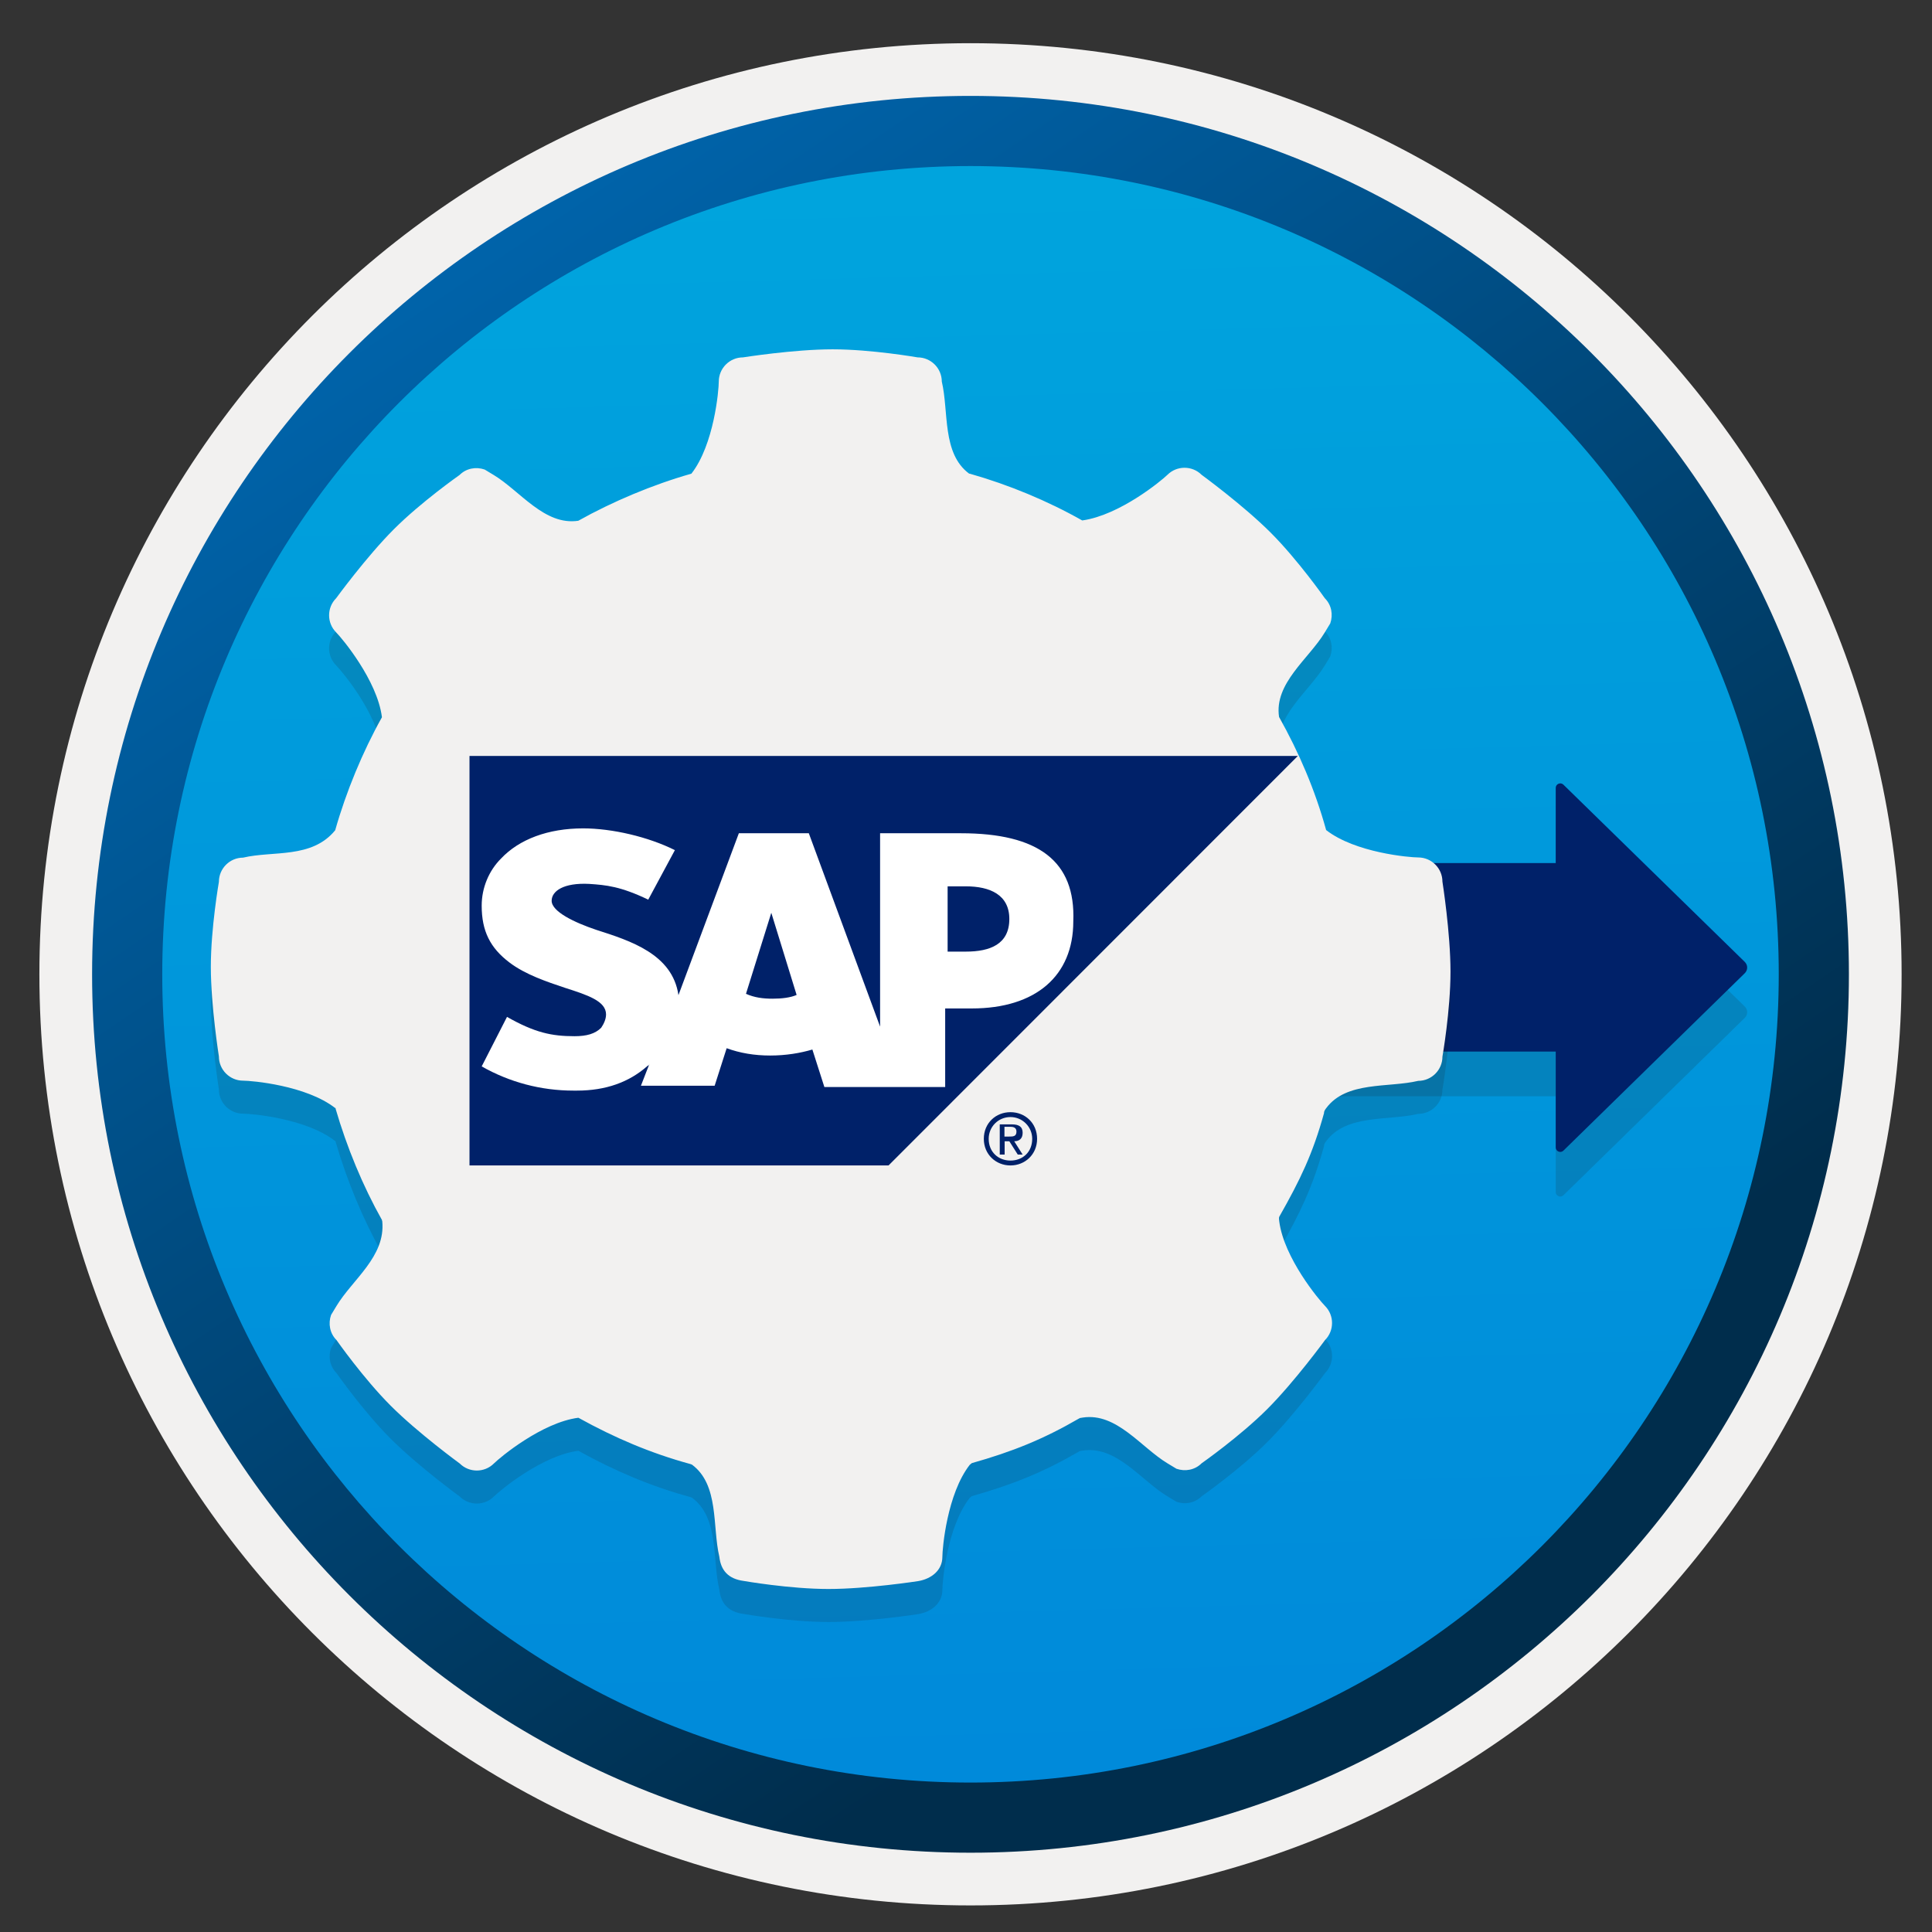 <svg width="103" height="103" viewBox="0 0 103 103" fill="none" xmlns="http://www.w3.org/2000/svg">
<rect x="0" y="0" width="103" height="103" fill="#333333" stroke="none"/>
<path d="M51.74 98.753C25.89 98.753 4.93 77.803 4.93 51.943C4.93 26.083 25.89 5.133 51.74 5.133C77.59 5.133 98.55 26.093 98.55 51.943C98.55 77.793 77.59 98.753 51.74 98.753Z" fill="url(#paint0_linear)"/>
<path fill-rule="evenodd" clip-rule="evenodd" d="M97.64 51.943C97.64 77.293 77.09 97.843 51.74 97.843C26.39 97.843 5.84 77.293 5.84 51.943C5.84 26.593 26.39 6.043 51.74 6.043C77.09 6.043 97.64 26.593 97.64 51.943ZM51.74 2.303C79.16 2.303 101.38 24.523 101.38 51.943C101.38 79.363 79.15 101.583 51.74 101.583C24.32 101.583 2.1 79.353 2.1 51.943C2.1 24.523 24.32 2.303 51.74 2.303Z" fill="#F2F1F0"/>
<path fill-rule="evenodd" clip-rule="evenodd" d="M94.83 51.943C94.83 75.743 75.54 95.033 51.74 95.033C27.94 95.033 8.65 75.743 8.65 51.943C8.65 28.143 27.94 8.853 51.74 8.853C75.54 8.853 94.83 28.143 94.83 51.943ZM51.74 5.113C77.6 5.113 98.57 26.083 98.57 51.943C98.57 77.803 77.6 98.773 51.74 98.773C25.88 98.773 4.91 77.803 4.91 51.943C4.91 26.083 25.87 5.113 51.74 5.113Z" fill="url(#paint1_linear)"/>
<path opacity="0.15" d="M93.02 53.663L82.95 43.813V48.393H59.6V58.443H82.94V63.553C82.94 63.763 83.2 63.873 83.35 63.723L93.01 54.273C93.19 54.103 93.19 53.833 93.02 53.663Z" fill="#1F1D20"/>
<path d="M93.02 51.283L83.35 41.833C83.2 41.683 82.94 41.793 82.94 42.003V46.013H59.6V56.063H82.94V61.173C82.94 61.383 83.2 61.493 83.35 61.343L93.01 51.893C93.19 51.723 93.19 51.453 93.02 51.283Z" fill="#002169"/>
<path opacity="0.15" d="M76.9 48.763C76.9 48.053 76.32 47.473 75.61 47.473C75.15 47.473 72.25 47.223 70.7 46.013C70.7 46.013 70.71 45.993 70.7 46.013C70.11 43.873 69.25 41.873 68.19 39.983C67.92 38.183 69.78 36.883 70.63 35.473C70.78 35.223 70.87 35.083 70.92 34.993C71.08 34.533 70.99 34.013 70.63 33.653C70.63 33.653 69.2 31.613 67.74 30.153C66.28 28.693 64.06 27.073 64.06 27.073C63.56 26.573 62.74 26.573 62.24 27.073C61.91 27.393 59.71 29.213 57.72 29.503C57.69 29.503 57.69 29.503 57.69 29.503C55.85 28.463 53.78 27.603 51.7 27.013H51.67C50.21 25.933 50.59 23.703 50.21 22.103C50.21 21.393 49.63 20.813 48.92 20.813C48.92 20.813 46.46 20.383 44.39 20.383C42.32 20.383 39.61 20.813 39.61 20.813C38.9 20.813 38.32 21.393 38.32 22.103C38.32 22.563 38.07 25.463 36.86 27.013C34.81 27.593 32.65 28.503 30.83 29.523C29.03 29.793 27.73 27.933 26.32 27.083C26.07 26.933 25.93 26.843 25.84 26.793C25.38 26.633 24.86 26.723 24.5 27.083C24.5 27.083 22.46 28.513 21 29.973C19.54 31.433 17.92 33.653 17.92 33.653C17.42 34.153 17.42 34.973 17.92 35.473C18.24 35.793 20.11 38.033 20.36 39.983V40.003C19.34 41.823 18.45 43.973 17.87 46.023C17.87 46.023 17.9 45.983 17.87 46.023C16.62 47.553 14.56 47.103 12.96 47.483C12.25 47.483 11.67 48.063 11.67 48.773C11.67 48.773 11.24 51.233 11.24 53.303C11.24 55.373 11.67 58.083 11.67 58.083C11.67 58.793 12.25 59.373 12.96 59.373C13.42 59.373 16.32 59.623 17.87 60.833C17.91 60.813 17.89 60.863 17.89 60.863C18.49 62.923 19.34 64.983 20.37 66.813C20.35 66.843 20.37 66.813 20.38 66.873C20.56 68.753 18.79 69.973 17.94 71.383C17.79 71.633 17.7 71.773 17.65 71.863C17.49 72.323 17.58 72.843 17.94 73.203C17.94 73.203 19.37 75.243 20.83 76.703C22.29 78.163 24.51 79.783 24.51 79.783C25.01 80.283 25.83 80.283 26.33 79.783C26.65 79.463 28.89 77.593 30.84 77.343C30.84 77.343 30.83 77.353 30.87 77.363C32.75 78.403 34.68 79.233 36.81 79.813C36.83 79.823 36.89 79.843 36.89 79.843C38.35 80.923 37.97 83.153 38.35 84.753C38.43 85.473 38.82 85.933 39.64 86.043C39.64 86.043 42.1 86.473 44.17 86.473C46.24 86.473 48.95 86.053 48.95 86.053C49.66 85.933 50.24 85.473 50.24 84.763C50.24 84.303 50.49 81.403 51.7 79.853C51.7 79.853 51.75 79.813 51.81 79.763C53.97 79.153 55.61 78.493 57.51 77.393C57.61 77.353 57.5 77.363 57.73 77.333C59.53 77.063 60.83 78.923 62.24 79.773C62.49 79.923 62.63 80.013 62.72 80.063C63.18 80.223 63.7 80.133 64.06 79.773C64.06 79.773 66.1 78.343 67.56 76.883C69.02 75.423 70.64 73.203 70.64 73.203C71.14 72.703 71.14 71.883 70.64 71.383C70.32 71.063 68.45 68.823 68.2 66.873C68.17 66.673 68.19 66.643 68.22 66.593C69.31 64.673 69.99 63.273 70.59 61.093C70.59 61.093 70.56 61.023 70.7 60.843C71.78 59.383 74.01 59.763 75.61 59.383C76.32 59.383 76.9 58.803 76.9 58.093C76.9 58.093 77.33 55.633 77.33 53.563C77.33 51.493 76.9 48.763 76.9 48.763Z" fill="#1F1D20"/>
<path d="M76.9 47.003C76.9 46.293 76.32 45.713 75.61 45.713C75.15 45.713 72.25 45.463 70.7 44.253C70.7 44.253 70.71 44.233 70.7 44.253C70.11 42.113 69.25 40.113 68.19 38.223C67.92 36.423 69.78 35.123 70.63 33.713C70.78 33.463 70.87 33.323 70.92 33.233C71.08 32.773 70.99 32.253 70.63 31.893C70.63 31.893 69.2 29.853 67.74 28.393C66.28 26.933 64.06 25.313 64.06 25.313C63.56 24.813 62.74 24.813 62.24 25.313C61.91 25.633 59.71 27.453 57.72 27.743C57.69 27.743 57.69 27.743 57.69 27.743C55.85 26.703 53.78 25.843 51.7 25.253H51.67C50.21 24.173 50.59 21.943 50.21 20.343C50.21 19.633 49.63 19.053 48.92 19.053C48.92 19.053 46.46 18.623 44.39 18.623C42.32 18.623 39.61 19.053 39.61 19.053C38.9 19.053 38.32 19.633 38.32 20.343C38.32 20.803 38.07 23.703 36.86 25.253C34.81 25.833 32.65 26.743 30.83 27.763C29.03 28.033 27.73 26.173 26.32 25.323C26.07 25.173 25.93 25.083 25.84 25.033C25.38 24.873 24.86 24.963 24.5 25.323C24.5 25.323 22.46 26.753 21 28.213C19.54 29.673 17.92 31.893 17.92 31.893C17.42 32.393 17.42 33.213 17.92 33.713C18.24 34.033 20.11 36.273 20.36 38.223V38.243C19.34 40.063 18.45 42.213 17.87 44.263C17.87 44.263 17.9 44.223 17.87 44.263C16.62 45.793 14.56 45.343 12.96 45.723C12.25 45.723 11.67 46.303 11.67 47.013C11.67 47.013 11.24 49.473 11.24 51.543C11.24 53.613 11.67 56.323 11.67 56.323C11.67 57.033 12.25 57.613 12.96 57.613C13.42 57.613 16.32 57.863 17.87 59.073C17.91 59.053 17.89 59.103 17.89 59.103C18.49 61.163 19.34 63.223 20.37 65.053C20.35 65.083 20.37 65.053 20.38 65.113C20.56 66.993 18.79 68.213 17.94 69.623C17.79 69.873 17.7 70.013 17.65 70.103C17.49 70.563 17.58 71.083 17.94 71.443C17.94 71.443 19.37 73.483 20.83 74.943C22.29 76.403 24.51 78.023 24.51 78.023C25.01 78.523 25.83 78.523 26.33 78.023C26.65 77.703 28.89 75.833 30.84 75.583C30.84 75.583 30.83 75.593 30.87 75.603C32.75 76.643 34.68 77.473 36.81 78.053C36.83 78.063 36.89 78.083 36.89 78.083C38.35 79.163 37.97 81.393 38.35 82.993C38.43 83.713 38.82 84.173 39.64 84.283C39.64 84.283 42.1 84.713 44.17 84.713C46.24 84.713 48.95 84.293 48.95 84.293C49.66 84.173 50.24 83.713 50.24 83.003C50.24 82.543 50.49 79.643 51.7 78.093C51.7 78.093 51.75 78.053 51.81 78.003C53.97 77.393 55.61 76.733 57.51 75.633C57.61 75.593 57.5 75.603 57.73 75.573C59.53 75.303 60.83 77.163 62.24 78.013C62.49 78.163 62.63 78.253 62.72 78.303C63.18 78.463 63.7 78.373 64.06 78.013C64.06 78.013 66.1 76.583 67.56 75.123C69.02 73.663 70.64 71.443 70.64 71.443C71.14 70.943 71.14 70.123 70.64 69.623C70.32 69.303 68.45 67.063 68.2 65.113C68.17 64.913 68.19 64.883 68.22 64.833C69.31 62.913 69.99 61.513 70.59 59.333C70.59 59.333 70.56 59.263 70.7 59.083C71.78 57.623 74.01 58.003 75.61 57.623C76.32 57.623 76.9 57.043 76.9 56.333C76.9 56.333 77.33 53.873 77.33 51.803C77.33 49.733 76.9 47.003 76.9 47.003Z" fill="#F2F1F0"/>
<path fill-rule="evenodd" clip-rule="evenodd" d="M25.03 62.133H47.37L69.19 40.303H25.03V62.133Z" fill="#002169"/>
<path fill-rule="evenodd" clip-rule="evenodd" d="M51.23 44.423H46.92V54.733L43.12 44.423H39.39L36.17 53.053C35.85 50.863 33.6 50.153 31.79 49.573C30.63 49.183 29.41 48.603 29.41 48.023C29.41 47.503 30.05 47.053 31.41 47.123C32.31 47.183 33.08 47.253 34.56 47.963L35.98 45.323C34.56 44.613 32.63 44.163 31.09 44.163C29.22 44.163 27.68 44.743 26.71 45.773C26.07 46.413 25.68 47.323 25.68 48.283C25.68 49.633 26.13 50.533 27.16 51.313C28 51.953 29.16 52.343 30.12 52.663C31.34 53.053 32.31 53.373 32.31 54.083C32.31 54.343 32.18 54.603 32.05 54.793C31.73 55.113 31.28 55.243 30.63 55.243C29.41 55.243 28.51 55.053 27.03 54.213L25.68 56.853C27.16 57.693 28.83 58.143 30.57 58.143H30.76C32.3 58.143 33.53 57.693 34.49 56.853C34.55 56.793 34.62 56.793 34.62 56.723L34.17 57.883H38.1L38.74 55.883C39.45 56.143 40.22 56.273 41.06 56.273C41.9 56.273 42.67 56.143 43.31 55.953L43.95 57.953H50.39V53.763H51.81C55.22 53.763 57.22 52.023 57.22 49.123C57.35 45.903 55.35 44.423 51.23 44.423ZM41.19 53.243C40.67 53.243 40.22 53.183 39.77 52.983L41.12 48.663L42.47 53.043C42.15 53.183 41.7 53.243 41.19 53.243ZM51.49 50.733H50.52V47.253H51.49C52.78 47.253 53.81 47.703 53.81 48.993C53.81 50.343 52.78 50.733 51.49 50.733Z" fill="white"/>
<path d="M52.71 60.713C52.71 60.073 53.22 59.553 53.87 59.553C54.51 59.553 55.03 60.073 55.03 60.713C55.03 61.423 54.52 61.873 53.87 61.873C53.23 61.873 52.71 61.423 52.71 60.713ZM53.87 62.133C54.64 62.133 55.29 61.553 55.29 60.713C55.29 59.873 54.65 59.293 53.87 59.293C53.09 59.293 52.45 59.873 52.45 60.713C52.45 61.553 53.1 62.133 53.87 62.133ZM53.55 60.843H53.81L54.26 61.553H54.52L54.07 60.843C54.33 60.843 54.52 60.713 54.52 60.393C54.52 60.073 54.33 59.943 53.94 59.943H53.3V61.553H53.56V60.843H53.55ZM53.55 60.593V60.073H53.87C54.06 60.073 54.19 60.133 54.19 60.333C54.19 60.593 54 60.593 53.8 60.593H53.55V60.593Z" fill="#002169"/>
<defs>
<linearGradient id="paint0_linear" x1="49.97" y1="-12.847" x2="53.952" y2="132.923" gradientUnits="userSpaceOnUse">
<stop stop-color="#00ABDE"/>
<stop offset="1" stop-color="#007ED8"/>
</linearGradient>
<linearGradient id="paint1_linear" x1="3.172" y1="-19.682" x2="98.699" y2="121.199" gradientUnits="userSpaceOnUse">
<stop stop-color="#007ED8"/>
<stop offset="0.707" stop-color="#002D4C"/>
</linearGradient>
</defs>
</svg>
